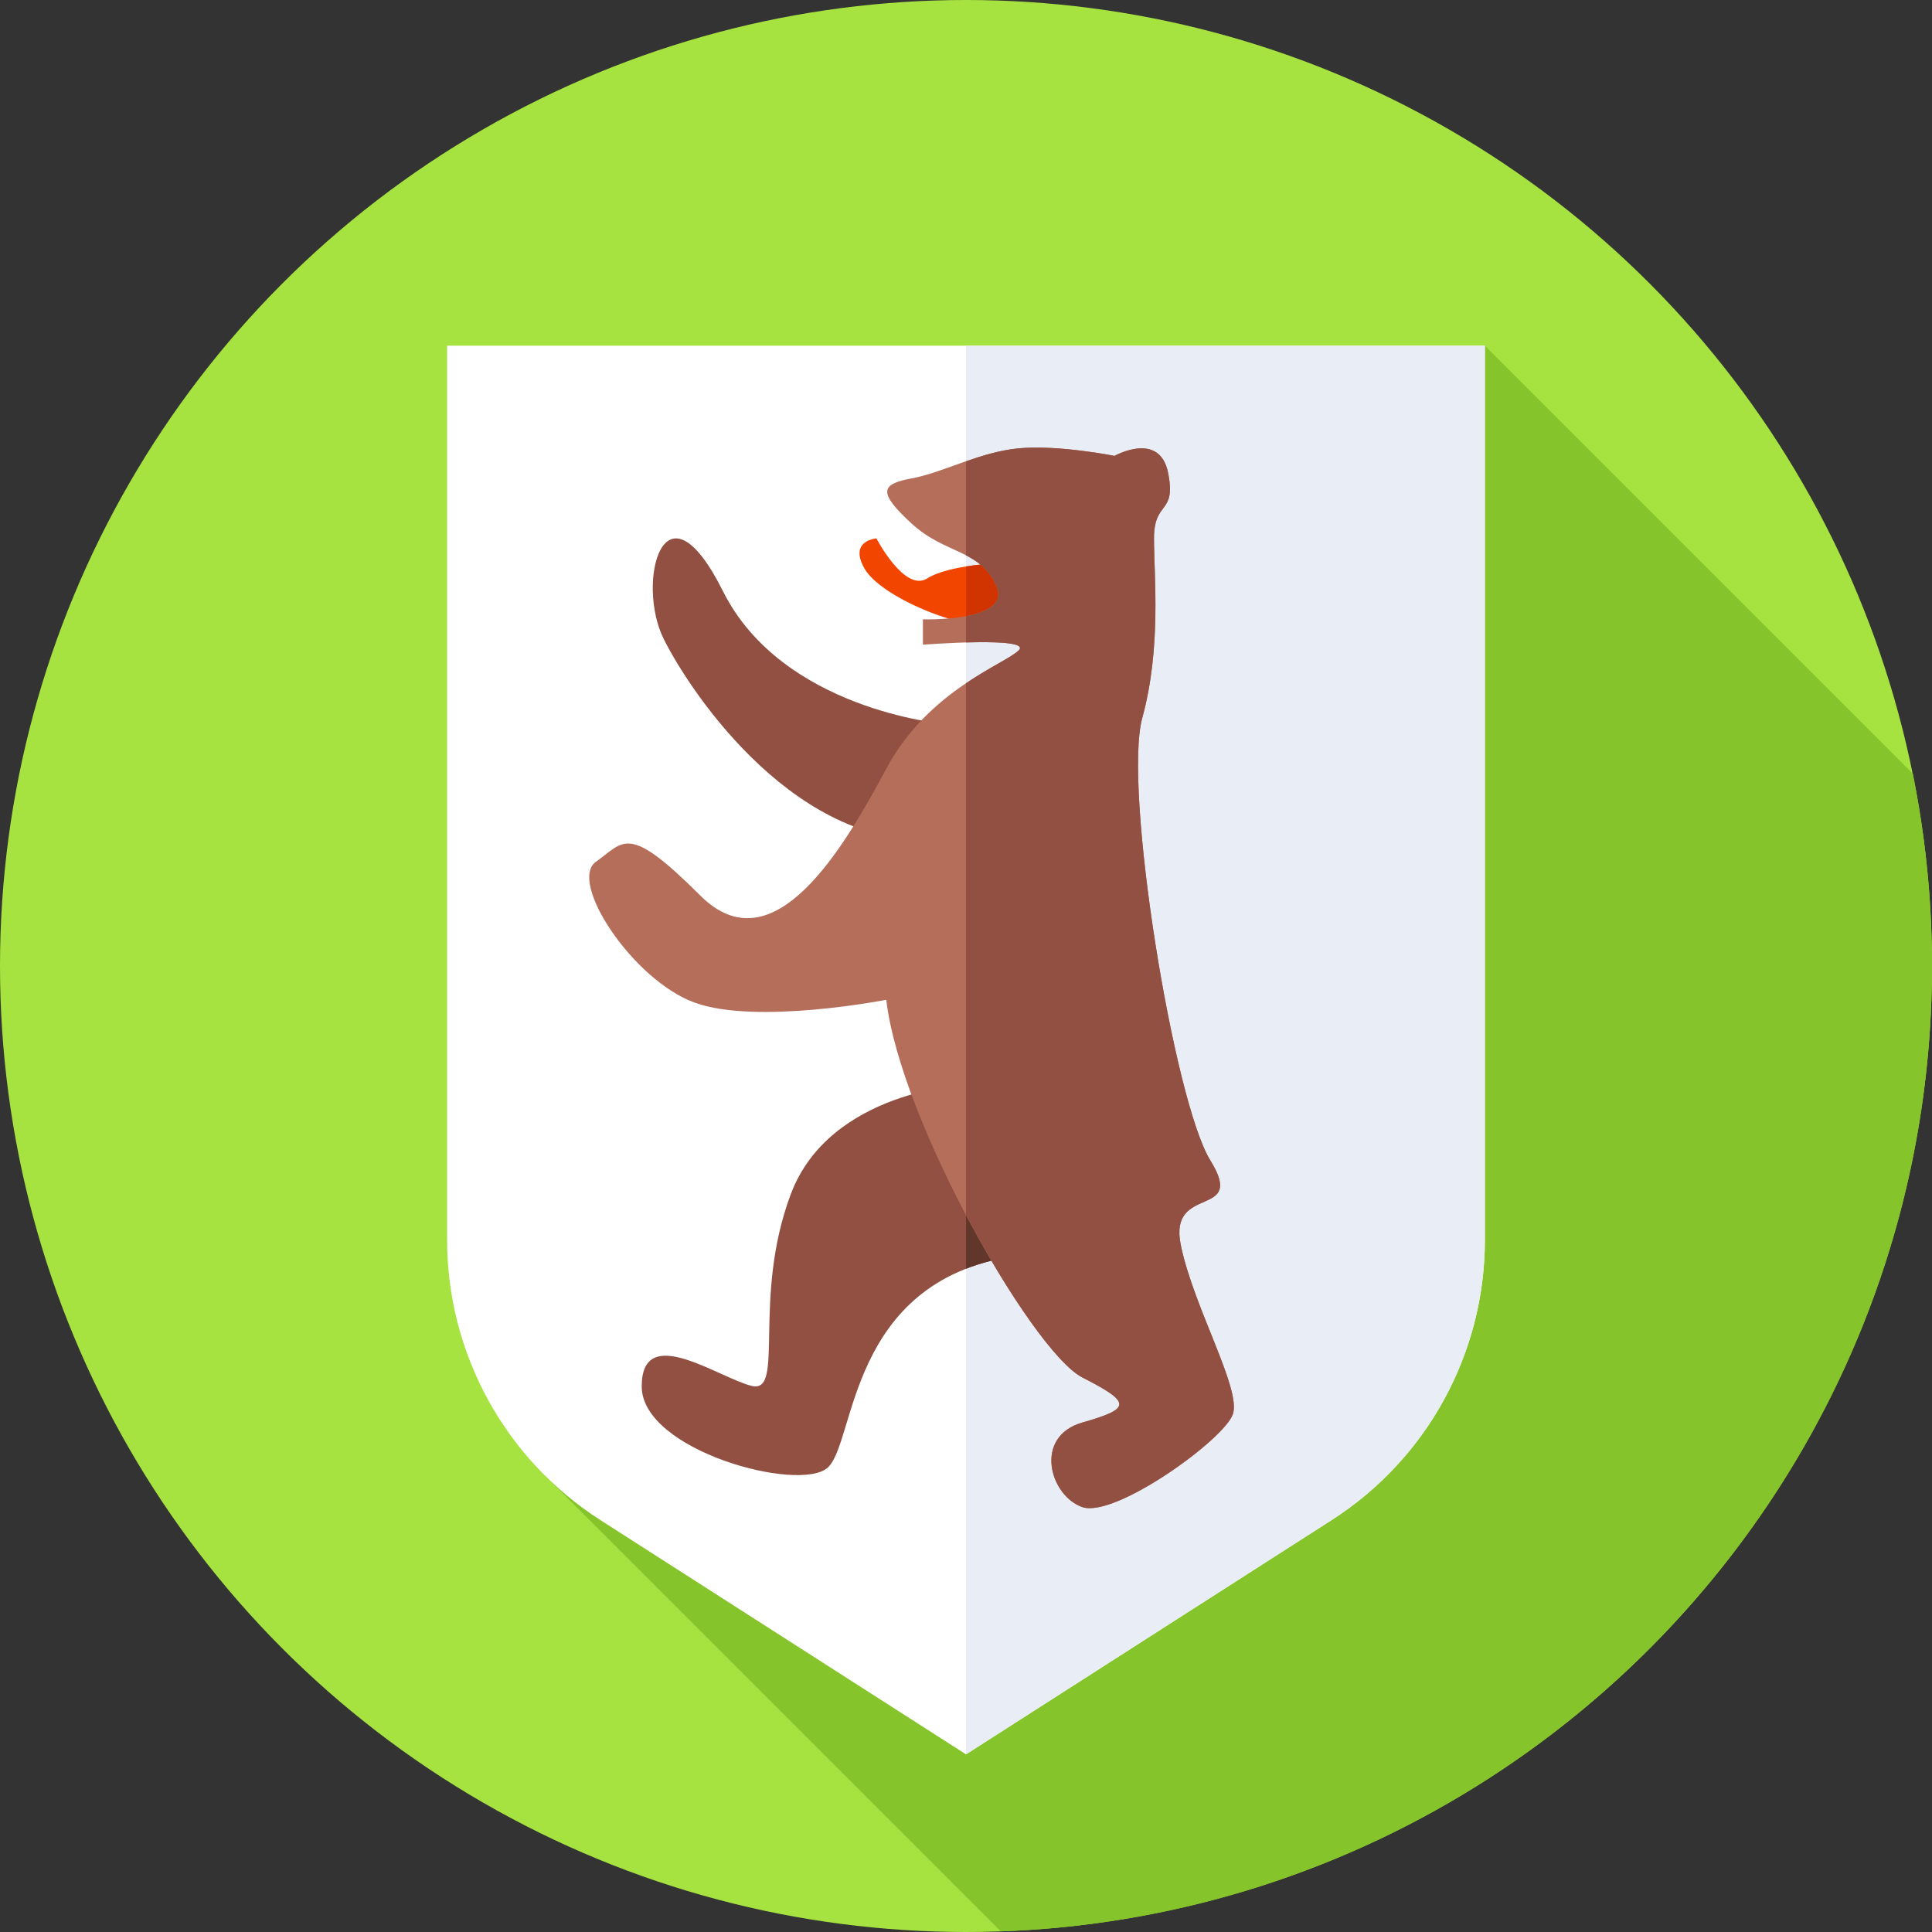 <svg id="Capa_1" enable-background="new 0 0 512 512" height="512" viewBox="0 0 512 512" width="512" xmlns="http://www.w3.org/2000/svg"><rect x="0" y="0" width="512" height="512" fill="#333333" stroke="none"/><circle cx="256" cy="256" fill="#a7e340" r="256"/><path d="m144.301 390.915 120.922 120.922c137.113-4.856 246.777-117.54 246.777-255.837 0-17.453-1.747-34.497-5.074-50.968l-113.417-113.417z" fill="#86c42b"/><path d="m352.9 402.833-96.9 62.09-96.9-62.09c-25.304-16.214-40.609-44.197-40.609-74.25v-236.968h275.018v236.968c0 30.053-15.305 58.036-40.609 74.25z" fill="#fff"/><path d="m256 91.615v373.308l96.9-62.09c25.304-16.214 40.609-44.197 40.609-74.25v-236.968z" fill="#e9edf5"/><path d="m249.845 191.765s-42.571-3.734-58.255-35.102-23.153-2.241-15.684 12.697c7.469 14.937 35.849 56.761 73.939 53.027 38.09-3.735 0-30.622 0-30.622z" fill="#915041"/><path d="m265.491 149.194s-13.817.373-19.792 4.108c-5.975 3.734-13.443-10.617-13.443-10.617s-7.418.535-3.149 8.003c4.269 7.469 25.555 16.431 36.384 15.311 10.83-1.121 0-16.805 0-16.805z" fill="#f24500"/><path d="m265.491 149.194s-4.51.123-9.491.924v15.044c3.524.774 6.825 1.111 9.491.835 10.829-1.119 0-16.803 0-16.803z" fill="#d13400"/><path d="m256.449 287.363s-36.524 1.494-46.892 29.128c-10.367 27.634-1.405 53.027-10.367 50.786s-29.127-16.902-29.127.138 41.824 28.243 49.293 21.521 5.228-49.293 49.293-56.014c44.064-6.722-12.2-45.559-12.2-45.559z" fill="#915041"/><path d="m256.449 287.363s-.16.007-.449.026v48.847c3.73-1.458 7.921-2.593 12.648-3.314 44.065-6.722-12.199-45.559-12.199-45.559z" fill="#61362b"/><path d="m295.365 120.813s11.95-6.722 14.19 4.481c2.241 11.203-3.734 7.146-3.734 17.39s1.996 28.915-3.109 47.587 8.338 101.573 18.047 117.257-11.203 5.975-7.842 22.406 16.057 38.09 13.817 44.812c-2.241 6.722-31.267 27.634-39.906 24.646-8.64-2.987-13.019-18.671 0-22.406 13.019-3.734 13.121-5.228 0-11.95s-48.223-67.964-51.957-100.079c0 0-34.355 6.722-50.786.747s-33.609-32.115-26.14-37.343 8.215-10.456 27.634 8.962 38.09-12.697 49.293-33.609 31.368-27.634 35.102-31.368-25.393-1.494-25.393-1.494v-6.722s23.899.747 19.418-8.962-13.484-8.215-22.426-16.431c-8.942-8.215-8.236-10.456 0-11.95s17.945-6.987 28.401-7.975 25.391 2.001 25.391 2.001z" fill="#b46e5a"/><path d="m312.917 329.934c-3.361-16.431 17.551-6.722 7.842-22.405-9.709-15.685-23.153-98.585-18.047-117.257s3.109-37.343 3.109-47.587 5.975-6.187 3.734-17.39-14.19-4.481-14.19-4.481-14.937-2.987-25.393-2c-4.843.458-9.522 1.883-13.972 3.428v24.917c3.266 1.701 6.056 3.804 7.997 8.01 2.236 4.845-2.595 7.086-7.997 8.116v6.973c7.693-.224 16.083-.022 13.972 2.089-1.796 1.796-7.398 4.29-13.972 8.716v140.964c11.216 21.243 23.998 39.511 30.827 43.009 13.121 6.722 13.019 8.215 0 11.95s-8.64 19.418 0 22.406c8.64 2.987 37.666-17.924 39.906-24.646 2.241-6.723-10.456-28.381-13.816-44.812z" fill="#915041"/></svg>